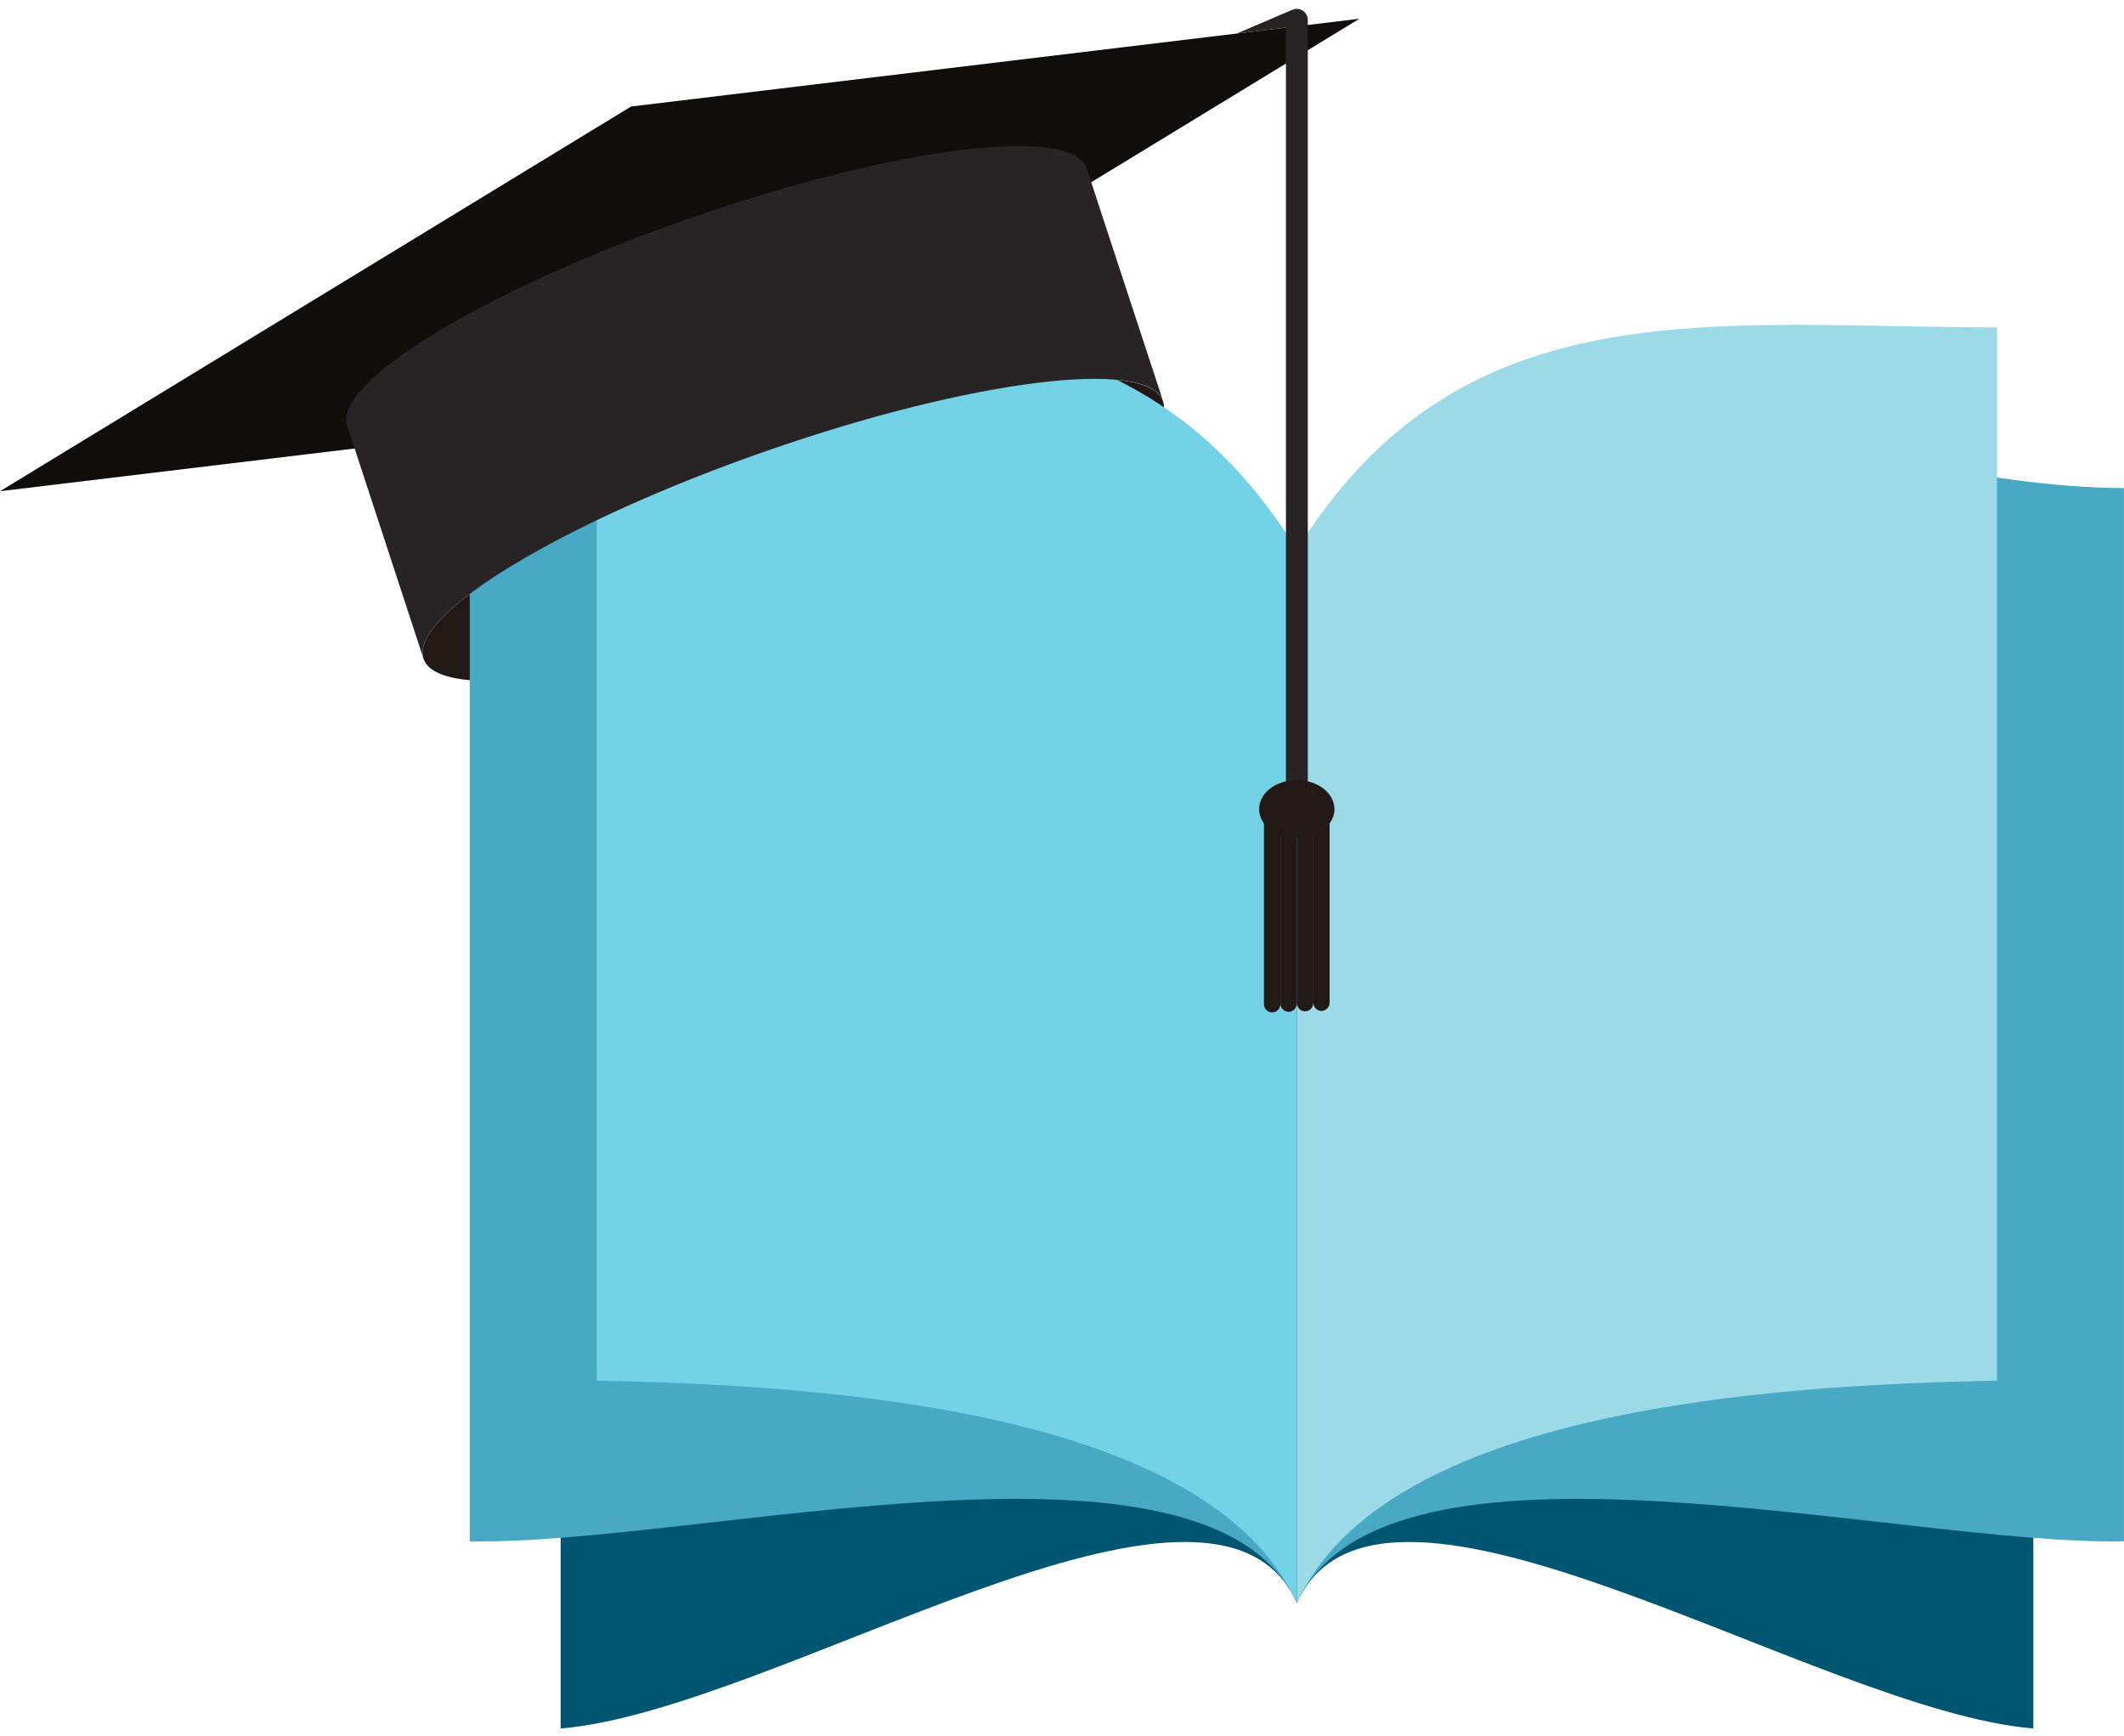 <svg width="115" height="94" viewBox="0 0 115 94" fill="none" xmlns="http://www.w3.org/2000/svg">
<path d="M62.974 21.736C63.744 24.108 55.412 29.147 44.355 32.994C33.305 36.834 23.7 38.027 22.93 35.654C22.147 33.276 30.479 28.236 41.542 24.396C52.592 20.55 62.191 19.364 62.974 21.736Z" fill="#221815"/>
<path fill-rule="evenodd" clip-rule="evenodd" d="M70.221 29.763C61.806 16.317 45.015 35.038 30.355 36.552C30.355 55.556 30.355 74.566 30.355 93.57C42.049 92.62 65.696 76.761 70.221 86.781C70.221 67.771 70.221 48.767 70.221 29.763Z" fill="#005670"/>
<path fill-rule="evenodd" clip-rule="evenodd" d="M70.214 29.763C61.347 15.465 40.889 26.402 25.434 26.421C25.434 45.425 25.434 64.435 25.434 83.439C37.763 83.681 65.44 76.303 70.214 86.781C70.214 67.771 70.214 48.767 70.214 29.763Z" fill="#48A9C5"/>
<path fill-rule="evenodd" clip-rule="evenodd" d="M70.214 29.763C61.347 15.465 47.764 17.706 32.309 17.725C32.309 36.729 32.309 55.739 32.309 74.743C44.638 74.979 65.44 76.303 70.214 86.781C70.214 67.771 70.214 48.767 70.214 29.763Z" fill="#74D2E7"/>
<path fill-rule="evenodd" clip-rule="evenodd" d="M70.219 29.763C78.634 16.317 95.425 35.038 110.091 36.552C110.091 55.556 110.091 74.566 110.091 93.57C98.392 92.62 74.745 76.761 70.219 86.781C70.219 67.771 70.219 48.767 70.219 29.763Z" fill="#005670"/>
<path fill-rule="evenodd" clip-rule="evenodd" d="M70.219 29.763C79.086 15.465 99.55 26.402 114.999 26.421C114.999 45.425 114.999 64.435 114.999 83.439C102.669 83.681 74.999 76.303 70.219 86.781C70.219 67.771 70.219 48.767 70.219 29.763Z" fill="#48A9C5"/>
<path fill-rule="evenodd" clip-rule="evenodd" d="M70.219 29.763C79.086 15.465 92.669 17.706 108.124 17.725C108.124 36.729 108.124 55.739 108.124 74.743C95.795 74.979 74.999 76.303 70.219 86.781C70.219 67.771 70.219 48.767 70.219 29.763Z" fill="#9DDAE7"/>
<path d="M34.169 5.766L0 26.592L39.44 21.841L73.602 1.015L34.169 5.766Z" fill="#100D0C"/>
<path d="M37.408 11.795C26.352 15.635 18.02 20.674 18.796 23.046L22.927 35.648C22.151 33.276 30.483 28.236 41.546 24.396C52.596 20.55 62.201 19.357 62.978 21.729L58.84 9.128C58.064 6.756 48.471 7.948 37.408 11.795Z" fill="#282324"/>
<path fill-rule="evenodd" clip-rule="evenodd" d="M70.217 0.478C70.542 0.478 70.809 0.747 70.809 1.087V43.315C70.809 43.649 70.535 43.918 70.217 43.918C69.892 43.918 69.625 43.649 69.625 43.315V1.087C69.619 0.747 69.892 0.478 70.217 0.478Z" fill="#282324"/>
<path fill-rule="evenodd" clip-rule="evenodd" d="M70.224 1.199C70.211 1.153 69.937 0.543 69.937 0.543L66.965 1.815L69.613 1.494L70.224 1.199Z" fill="#282324"/>
<path fill-rule="evenodd" clip-rule="evenodd" d="M70.212 42.332C71.282 42.332 72.147 42.994 72.147 43.8C72.147 44.075 72.046 44.324 71.886 44.54V54.271C71.886 54.468 71.734 54.625 71.549 54.625C71.365 54.625 71.212 54.468 71.212 54.271V45.065C71.142 45.097 71.072 45.123 71.002 45.143V54.298C71.002 54.488 70.849 54.645 70.658 54.645C70.473 54.645 70.321 54.488 70.321 54.298V45.274C70.289 45.274 70.251 45.274 70.212 45.274C70.181 45.274 70.142 45.274 70.104 45.274V54.324C70.104 54.514 69.951 54.671 69.767 54.671C69.582 54.671 69.43 54.514 69.43 54.324V45.15C69.359 45.13 69.283 45.104 69.219 45.071V54.357C69.219 54.547 69.067 54.704 68.876 54.704C68.691 54.704 68.538 54.547 68.538 54.357V44.54C68.373 44.324 68.277 44.068 68.277 43.8C68.277 42.987 69.143 42.332 70.212 42.332Z" fill="#221815" stroke="#221815" stroke-width="0.207" stroke-miterlimit="10"/>
</svg>
